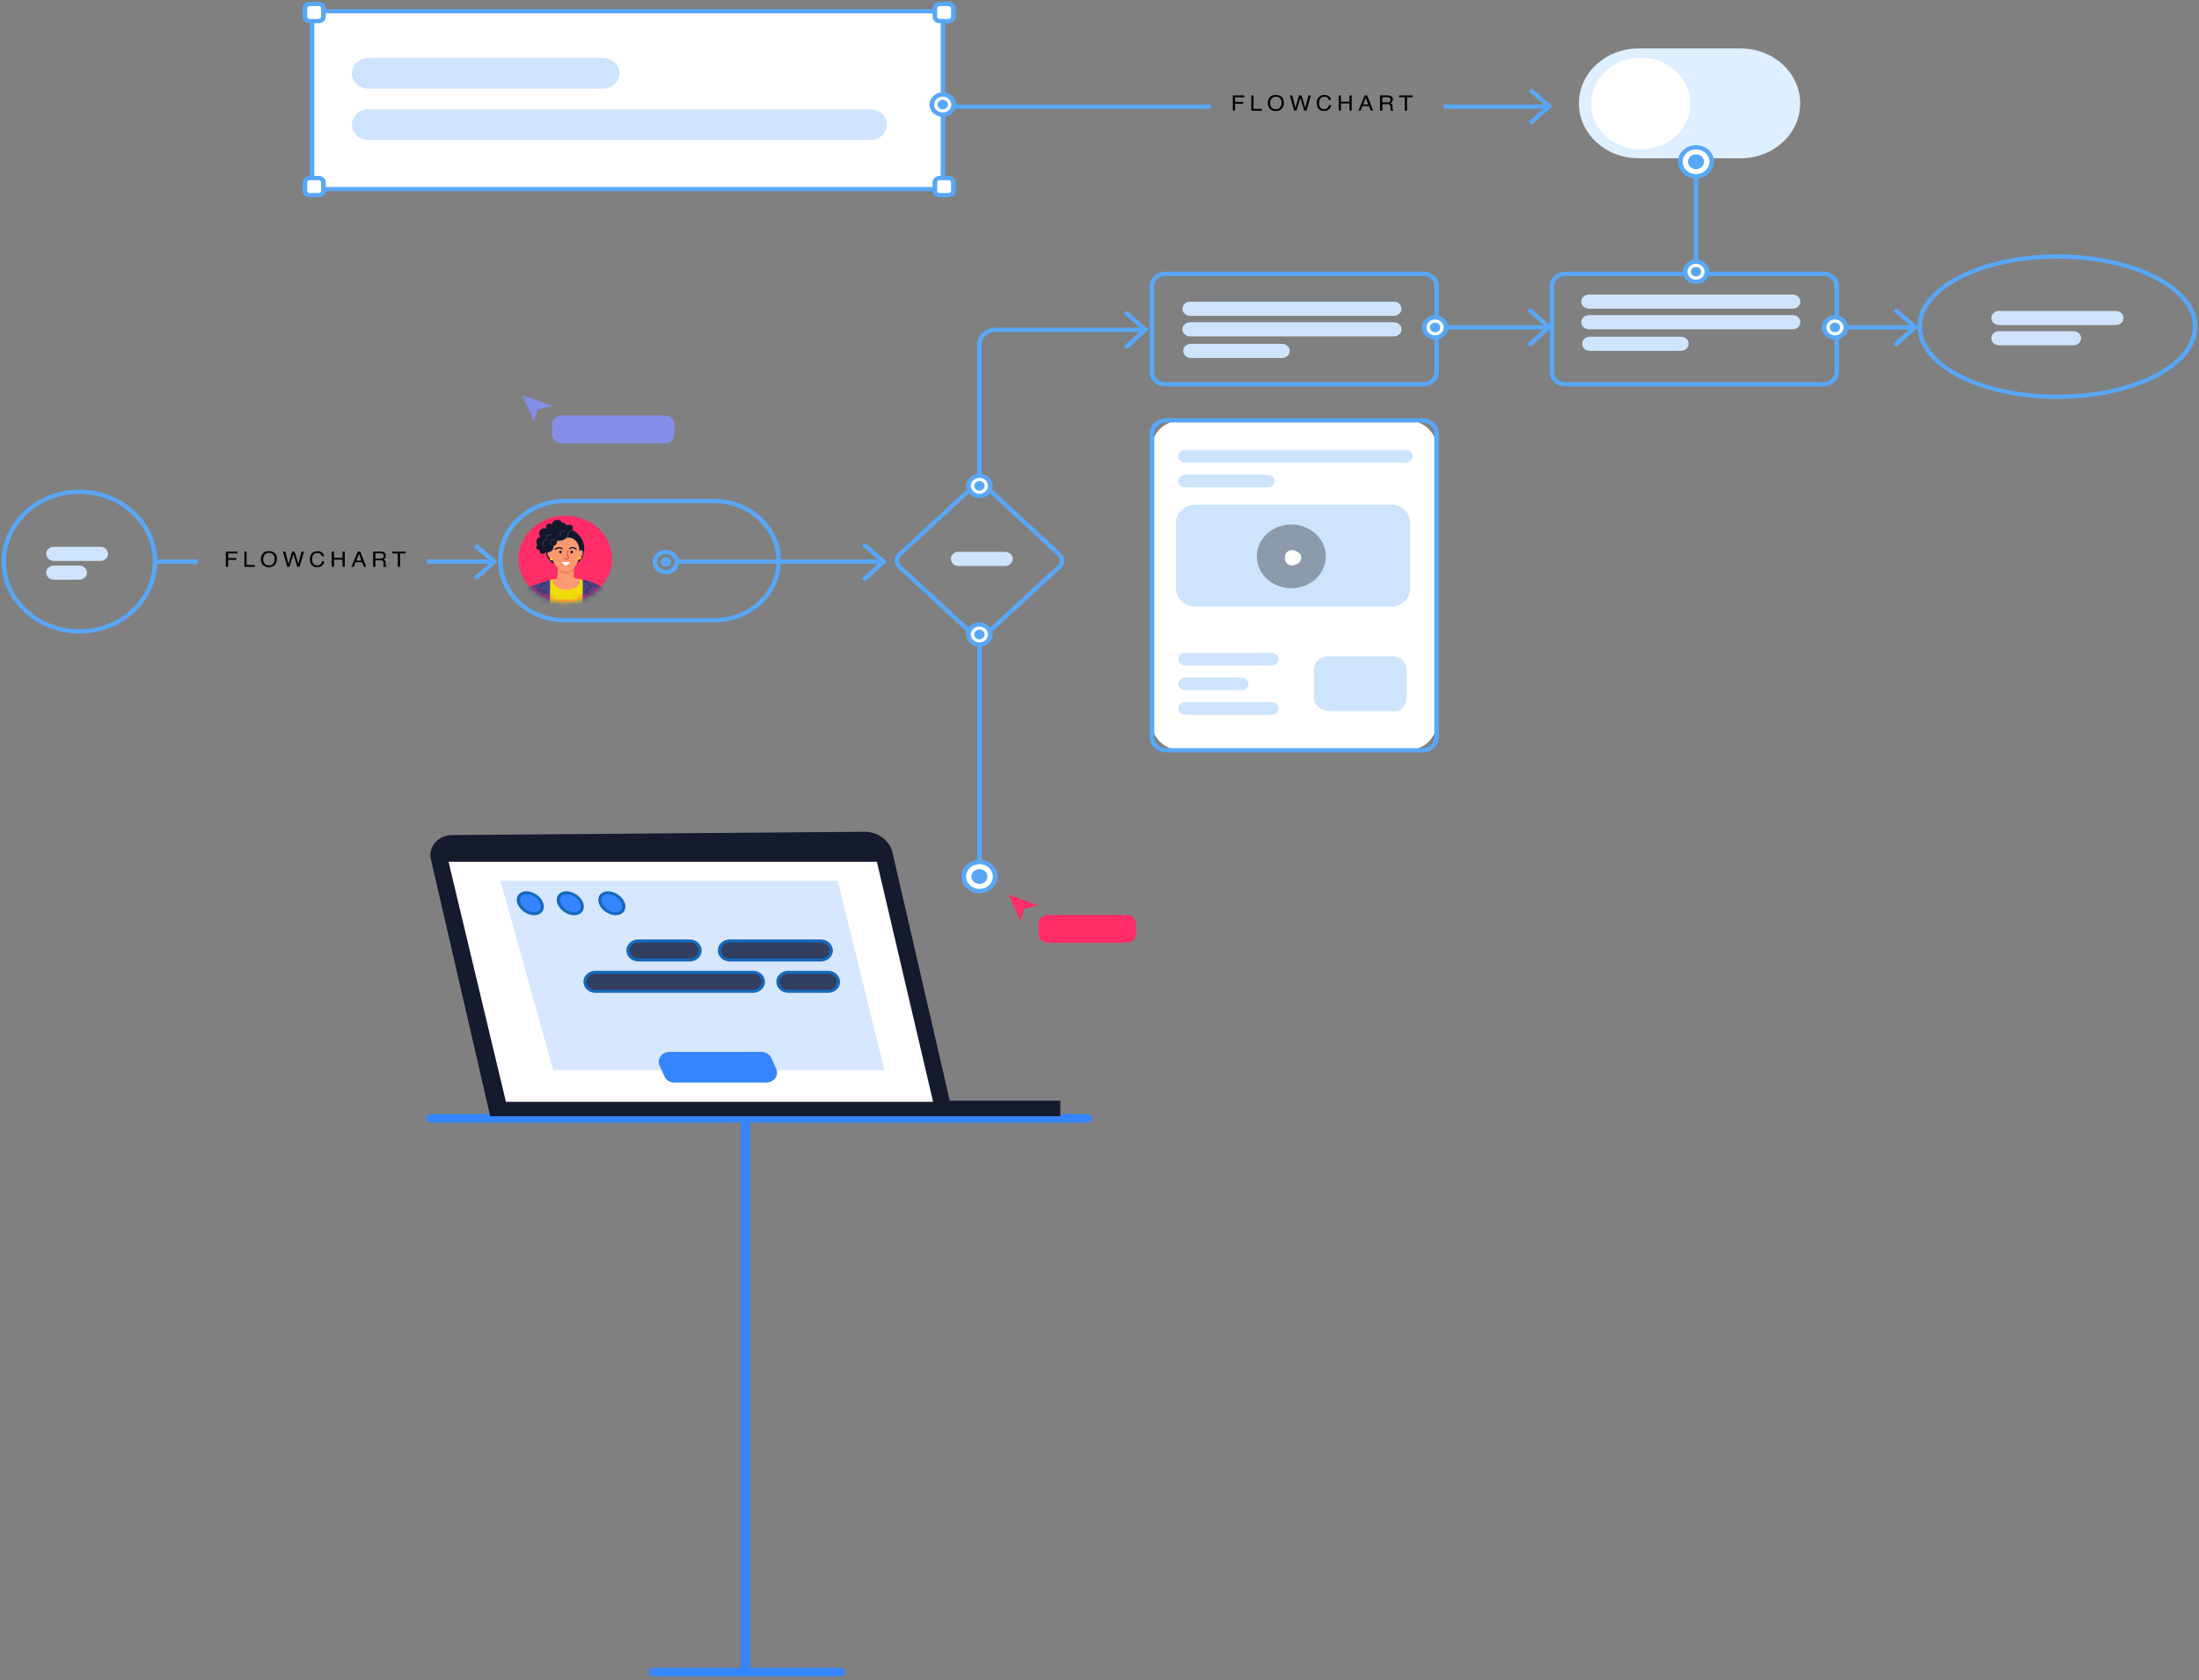 <svg width="373" height="285" viewBox="0 0 373 285" fill="none" xmlns="http://www.w3.org/2000/svg">
<rect x="0" y="0" width="373" height="285" fill="#808080" stroke="none"/>
<path d="M238.691 127.275H200.392C197.635 127.275 195.407 125.217 195.407 122.67V75.913C195.407 73.366 197.635 71.308 200.392 71.308H238.691C241.449 71.308 243.677 73.366 243.677 75.913V122.656C243.677 125.202 241.449 127.275 238.691 127.275Z" fill="white"/>
<path d="M241.256 127.631H197.827C196.272 127.631 195.006 126.461 195.006 125.025V73.544C195.006 72.108 196.272 70.938 197.827 70.938H241.256C242.811 70.938 244.078 72.108 244.078 73.544V125.025C244.078 126.461 242.811 127.631 241.256 127.631ZM197.827 71.664C196.705 71.664 195.791 72.508 195.791 73.544V125.025C195.791 126.061 196.705 126.905 197.827 126.905H241.256C242.379 126.905 243.292 126.061 243.292 125.025V73.544C243.292 72.508 242.379 71.664 241.256 71.664H197.827Z" fill="#58A7F7"/>
<path d="M238.467 78.489H201.034C200.392 78.489 199.863 78.001 199.863 77.409C199.863 76.816 200.392 76.328 201.034 76.328H238.467C239.108 76.328 239.637 76.816 239.637 77.409C239.637 78.016 239.108 78.489 238.467 78.489Z" fill="#CEE4FD"/>
<path d="M215.077 82.679H201.034C200.392 82.679 199.863 82.191 199.863 81.599C199.863 81.006 200.392 80.518 201.034 80.518H215.077C215.718 80.518 216.247 81.006 216.247 81.599C216.247 82.191 215.718 82.679 215.077 82.679Z" fill="#CEE4FD"/>
<path d="M215.718 112.884H201.034C200.392 112.884 199.863 112.395 199.863 111.803C199.863 111.211 200.392 110.722 201.034 110.722H215.718C216.36 110.722 216.889 111.211 216.889 111.803C216.889 112.395 216.36 112.884 215.718 112.884Z" fill="#CEE4FD"/>
<path d="M210.588 117.074H201.034C200.392 117.074 199.863 116.585 199.863 115.993C199.863 115.401 200.392 114.912 201.034 114.912H210.588C211.23 114.912 211.759 115.401 211.759 115.993C211.759 116.585 211.23 117.074 210.588 117.074Z" fill="#CEE4FD"/>
<path d="M215.718 121.264H201.034C200.392 121.264 199.863 120.775 199.863 120.183C199.863 119.591 200.392 119.102 201.034 119.102H215.718C216.36 119.102 216.889 119.591 216.889 120.183C216.889 120.775 216.36 121.264 215.718 121.264Z" fill="#CEE4FD"/>
<path d="M235.918 102.904H202.765C200.953 102.904 199.479 101.542 199.479 99.869V88.631C199.479 86.958 200.953 85.596 202.765 85.596H235.918C237.73 85.596 239.204 86.958 239.204 88.631V99.869C239.204 101.542 237.73 102.904 235.918 102.904Z" fill="#CEE4FD"/>
<path d="M236.928 120.642H226.107C223.975 120.642 222.868 119.62 222.868 118.377V113.594C222.868 112.336 223.975 111.329 225.321 111.329H236.142C237.505 111.329 238.595 112.351 238.595 113.594V118.377C238.611 119.635 237.505 120.642 236.928 120.642Z" fill="#CEE4FD"/>
<path d="M219.037 99.78C222.269 99.78 224.888 97.361 224.888 94.376C224.888 91.391 222.269 88.972 219.037 88.972C215.805 88.972 213.185 91.391 213.185 94.376C213.185 97.361 215.805 99.78 219.037 99.78Z" fill="#8C9BAB"/>
<path d="M220.127 93.636L219.79 93.458C218.973 93.029 217.963 93.562 217.963 94.435V94.791C217.963 95.664 218.973 96.197 219.79 95.768L220.127 95.59C220.929 95.146 220.929 94.065 220.127 93.636Z" fill="white"/>
<path d="M288.068 29.644H287.283V45.176H288.068V29.644Z" fill="#58A7F7"/>
<path d="M13.466 107.465C6.188 107.465 0.256 101.986 0.256 95.264C0.256 88.543 6.188 83.064 13.466 83.064C20.744 83.064 26.676 88.543 26.676 95.264C26.676 101.986 20.744 107.465 13.466 107.465ZM13.466 83.775C6.604 83.775 1.025 88.928 1.025 95.264C1.025 101.602 6.604 106.754 13.466 106.754C20.327 106.754 25.906 101.602 25.906 95.264C25.906 88.928 20.311 83.775 13.466 83.775Z" fill="#58A7F7"/>
<path d="M33.553 94.894H26.291V95.62H33.553V94.894Z" fill="#58A7F7"/>
<path d="M83.411 94.894H72.349V95.62H83.411V94.894Z" fill="#58A7F7"/>
<path d="M80.91 98.403L80.365 97.9L83.251 95.264L80.365 92.792L80.894 92.259L84.389 95.25L80.91 98.403Z" fill="#58A7F7"/>
<path d="M149.428 94.894H115.009V95.62H149.428V94.894Z" fill="#58A7F7"/>
<path d="M146.687 98.507C146.591 98.507 146.479 98.478 146.414 98.403C146.27 98.255 146.27 98.033 146.414 97.9L149.316 95.264L146.43 92.792C146.27 92.659 146.27 92.422 146.414 92.288C146.559 92.141 146.815 92.141 146.96 92.274L150.438 95.264L146.96 98.433C146.895 98.477 146.783 98.507 146.687 98.507Z" fill="#58A7F7"/>
<path d="M191.094 59.138C190.998 59.138 190.886 59.108 190.822 59.034C190.677 58.886 190.677 58.664 190.822 58.531L193.723 55.895L190.838 53.423C190.677 53.289 190.677 53.053 190.822 52.919C190.966 52.771 191.222 52.771 191.367 52.904L194.845 55.895L191.367 59.064C191.286 59.093 191.19 59.138 191.094 59.138Z" fill="#58A7F7"/>
<path d="M121.133 105.57H95.819C89.567 105.57 84.485 100.876 84.485 95.102C84.485 89.327 89.567 84.634 95.819 84.634H121.133C127.385 84.634 132.467 89.327 132.467 95.102C132.467 100.876 127.385 105.57 121.133 105.57ZM95.819 85.344C90 85.344 85.254 89.712 85.254 95.102C85.254 100.476 89.984 104.859 95.819 104.859H121.133C126.952 104.859 131.698 100.491 131.698 95.102C131.698 89.727 126.968 85.344 121.133 85.344H95.819Z" fill="#58A7F7"/>
<path d="M112.941 93.991C113.742 93.991 114.4 94.598 114.4 95.339C114.4 96.079 113.742 96.686 112.941 96.686C112.139 96.686 111.482 96.079 111.482 95.339C111.466 94.598 112.123 93.991 112.941 93.991ZM112.941 93.266C111.706 93.266 110.696 94.198 110.696 95.339C110.696 96.479 111.706 97.411 112.941 97.411C114.175 97.411 115.185 96.479 115.185 95.339C115.185 94.198 114.175 93.266 112.941 93.266Z" fill="#58A7F7"/>
<path d="M112.941 96.153C113.428 96.153 113.823 95.788 113.823 95.339C113.823 94.889 113.428 94.524 112.941 94.524C112.454 94.524 112.059 94.889 112.059 95.339C112.059 95.788 112.454 96.153 112.941 96.153Z" fill="#58A7F7"/>
<path d="M166.133 108.397C165.62 108.397 165.123 108.22 164.738 107.864L152.314 96.39C151.945 96.049 151.737 95.59 151.737 95.102C151.737 94.613 151.945 94.154 152.314 93.814L164.738 82.339C165.508 81.628 166.758 81.628 167.544 82.339L179.968 93.814C180.337 94.154 180.545 94.613 180.545 95.102C180.545 95.59 180.337 96.049 179.968 96.39L167.544 107.864C167.143 108.22 166.646 108.397 166.133 108.397ZM165.283 107.346C165.748 107.776 166.518 107.776 166.983 107.346L179.407 95.872C179.632 95.664 179.76 95.383 179.76 95.087C179.76 94.791 179.632 94.509 179.407 94.302L166.983 82.828C166.518 82.398 165.748 82.398 165.283 82.828L152.859 94.302C152.635 94.509 152.506 94.791 152.506 95.087C152.506 95.383 152.635 95.664 152.859 95.872L165.283 107.346Z" fill="#58A7F7"/>
<path d="M166.534 108.975H165.748V146.582H166.534V108.975Z" fill="#58A7F7"/>
<path d="M166.518 81.599H165.732V58.501C165.732 56.902 167.143 55.584 168.891 55.584H193.579V56.31H168.891C167.576 56.31 166.518 57.287 166.518 58.501V81.599Z" fill="#58A7F7"/>
<path d="M241.449 65.549H197.635C196.192 65.549 195.006 64.453 195.006 63.121V48.507C195.006 47.175 196.192 46.079 197.635 46.079H241.449C242.892 46.079 244.078 47.175 244.078 48.507V63.121C244.078 64.468 242.892 65.549 241.449 65.549ZM197.635 46.804C196.609 46.804 195.791 47.574 195.791 48.507V63.121C195.791 64.068 196.625 64.823 197.635 64.823H241.449C242.475 64.823 243.292 64.053 243.292 63.121V48.507C243.292 47.56 242.459 46.804 241.449 46.804H197.635Z" fill="#58A7F7"/>
<path d="M262.354 55.17H244.88V55.895H262.354V55.17Z" fill="#58A7F7"/>
<path d="M259.58 58.709C259.484 58.709 259.372 58.679 259.308 58.605C259.164 58.457 259.164 58.235 259.308 58.101L262.209 55.466L259.324 52.993C259.164 52.86 259.164 52.623 259.308 52.49C259.452 52.342 259.709 52.342 259.853 52.475L263.332 55.466L259.853 58.634C259.773 58.679 259.677 58.709 259.58 58.709Z" fill="#58A7F7"/>
<path d="M309.31 65.549H265.496C264.053 65.549 262.867 64.453 262.867 63.121V48.507C262.867 47.175 264.053 46.079 265.496 46.079H309.31C310.753 46.079 311.939 47.175 311.939 48.507V63.121C311.923 64.468 310.753 65.549 309.31 65.549ZM265.496 46.804C264.47 46.804 263.652 47.574 263.652 48.507V63.121C263.652 64.068 264.486 64.823 265.496 64.823H309.31C310.336 64.823 311.154 64.053 311.154 63.121V48.507C311.154 47.56 310.32 46.804 309.31 46.804H265.496Z" fill="#58A7F7"/>
<path d="M348.988 67.666C335.89 67.666 325.229 62.173 325.229 55.407C325.229 48.655 335.89 43.147 348.988 43.147C362.085 43.147 372.746 48.64 372.746 55.407C372.746 62.173 362.085 67.666 348.988 67.666ZM348.988 43.873C336.323 43.873 326.015 49.055 326.015 55.407C326.015 61.773 336.323 66.941 348.988 66.941C361.652 66.941 371.961 61.758 371.961 55.407C371.961 49.055 361.652 43.873 348.988 43.873Z" fill="#58A7F7"/>
<path d="M295.266 26.846H277.904C272.325 26.846 267.821 22.671 267.821 17.533C267.821 12.38 272.341 8.22 277.904 8.22H295.266C300.845 8.22 305.35 12.395 305.35 17.533C305.35 22.685 300.829 26.846 295.266 26.846Z" fill="#DEF0FF"/>
<path d="M262.354 17.725H244.88V18.451H262.354V17.725Z" fill="#58A7F7"/>
<path d="M259.853 21.146L259.292 20.642L262.193 18.007L259.308 15.519L259.837 15.001L263.316 17.992L259.853 21.146Z" fill="#58A7F7"/>
<path d="M209.113 16.186H211.053V16.497H209.498V17.281H210.877V17.592H209.498V18.762H209.113V16.186Z" fill="black"/>
<path d="M212.24 16.186H212.624V18.466H214.035V18.777H212.256V16.186H212.24Z" fill="black"/>
<path d="M217.498 16.556C217.69 16.778 217.77 17.074 217.77 17.429C217.77 17.814 217.658 18.14 217.45 18.392C217.209 18.688 216.841 18.836 216.392 18.836C215.959 18.836 215.622 18.703 215.382 18.436C215.157 18.184 215.045 17.859 215.045 17.474C215.045 17.118 215.141 16.822 215.334 16.57C215.574 16.245 215.927 16.097 216.408 16.097C216.889 16.112 217.257 16.26 217.498 16.556ZM217.161 18.199C217.305 17.977 217.386 17.725 217.386 17.429C217.386 17.118 217.305 16.881 217.129 16.689C216.953 16.497 216.728 16.408 216.424 16.408C216.135 16.408 215.895 16.497 215.718 16.689C215.542 16.867 215.446 17.148 215.446 17.503C215.446 17.785 215.526 18.036 215.686 18.229C215.847 18.421 216.103 18.525 216.456 18.525C216.776 18.525 217.017 18.421 217.161 18.199Z" fill="black"/>
<path d="M219.197 16.186L219.726 18.288L220.351 16.186H220.768L221.41 18.288L221.939 16.186H222.355L221.618 18.762H221.217L220.576 16.615L219.919 18.762H219.518L218.78 16.186H219.197Z" fill="black"/>
<path d="M225.449 16.363C225.642 16.541 225.754 16.733 225.77 16.955H225.401C225.353 16.793 225.273 16.659 225.161 16.556C225.033 16.452 224.872 16.407 224.648 16.407C224.375 16.407 224.151 16.496 223.991 16.674C223.83 16.852 223.734 17.133 223.734 17.503C223.734 17.799 223.814 18.051 223.958 18.244C224.103 18.436 224.327 18.525 224.632 18.525C224.904 18.525 225.113 18.421 225.257 18.229C225.337 18.125 225.385 17.992 225.433 17.814H225.802C225.77 18.081 225.658 18.317 225.482 18.495C225.257 18.717 224.968 18.821 224.6 18.821C224.279 18.821 224.007 18.732 223.782 18.554C223.494 18.317 223.349 17.947 223.349 17.444C223.349 17.059 223.462 16.748 223.67 16.511C223.91 16.245 224.231 16.111 224.632 16.111C224.985 16.111 225.257 16.2 225.449 16.363Z" fill="black"/>
<path d="M227.069 16.186H227.453V17.252H228.896V16.186H229.281V18.762H228.896V17.548H227.453V18.762H227.069V16.186Z" fill="black"/>
<path d="M231.477 16.186H231.91L232.92 18.762H232.503L232.215 17.992H231.109L230.804 18.762H230.419L231.477 16.186ZM232.086 17.711L231.67 16.571L231.221 17.711H232.086Z" fill="black"/>
<path d="M234.09 16.186H235.357C235.565 16.186 235.742 16.215 235.87 16.275C236.126 16.378 236.255 16.585 236.255 16.882C236.255 17.03 236.223 17.163 236.142 17.267C236.062 17.37 235.982 17.444 235.854 17.503C235.966 17.548 236.046 17.592 236.094 17.666C236.142 17.74 236.174 17.844 236.19 17.992L236.207 18.333C236.207 18.436 236.223 18.51 236.239 18.555C236.255 18.644 236.303 18.688 236.367 18.718V18.777H235.902C235.886 18.762 235.886 18.732 235.87 18.688C235.87 18.658 235.854 18.584 235.854 18.481L235.838 18.051C235.822 17.889 235.758 17.77 235.645 17.711C235.581 17.681 235.469 17.666 235.309 17.666H234.475V18.777H234.09V16.186ZM235.309 17.37C235.485 17.37 235.613 17.341 235.726 17.267C235.822 17.207 235.87 17.089 235.87 16.911C235.87 16.734 235.806 16.6 235.661 16.541C235.581 16.512 235.485 16.482 235.357 16.482H234.459V17.37H235.309Z" fill="black"/>
<path d="M239.605 16.186V16.497H238.659V18.777H238.275V16.497H237.329V16.186H239.605Z" fill="black"/>
<path d="M38.315 93.562H40.254V93.873H38.699V94.658H40.078V94.969H38.699V96.138H38.315V93.562Z" fill="black"/>
<path d="M41.441 93.562H41.825V95.842H43.236V96.153H41.457V93.562H41.441Z" fill="black"/>
<path d="M46.699 93.932C46.891 94.154 46.971 94.45 46.971 94.806C46.971 95.191 46.859 95.516 46.651 95.768C46.41 96.064 46.042 96.212 45.593 96.212C45.16 96.212 44.823 96.079 44.583 95.812C44.358 95.561 44.246 95.235 44.246 94.85C44.246 94.495 44.342 94.198 44.535 93.947C44.775 93.621 45.128 93.473 45.609 93.473C46.09 93.488 46.459 93.636 46.699 93.932ZM46.362 95.576C46.507 95.353 46.587 95.102 46.587 94.806C46.587 94.495 46.507 94.258 46.33 94.065C46.154 93.873 45.929 93.784 45.625 93.784C45.336 93.784 45.096 93.873 44.919 94.065C44.743 94.243 44.647 94.524 44.647 94.88C44.647 95.161 44.727 95.413 44.887 95.605C45.048 95.798 45.304 95.901 45.657 95.901C45.977 95.916 46.218 95.798 46.362 95.576Z" fill="black"/>
<path d="M48.398 93.562L48.927 95.665L49.553 93.562H49.969L50.611 95.665L51.14 93.562H51.556L50.819 96.138H50.418L49.777 93.991L49.12 96.138H48.719L47.981 93.562H48.398Z" fill="black"/>
<path d="M54.651 93.754C54.843 93.932 54.955 94.124 54.971 94.347H54.602C54.554 94.184 54.474 94.05 54.362 93.947C54.234 93.843 54.073 93.799 53.849 93.799C53.576 93.799 53.352 93.888 53.192 94.065C53.031 94.243 52.935 94.524 52.935 94.894C52.935 95.19 53.015 95.442 53.16 95.635C53.304 95.827 53.528 95.916 53.833 95.916C54.105 95.916 54.314 95.812 54.458 95.62C54.538 95.516 54.586 95.383 54.635 95.205H55.003C54.971 95.472 54.859 95.709 54.683 95.886C54.458 96.108 54.17 96.212 53.801 96.212C53.48 96.212 53.208 96.123 52.983 95.946C52.695 95.709 52.55 95.338 52.55 94.835C52.55 94.45 52.663 94.139 52.871 93.902C53.111 93.636 53.432 93.503 53.833 93.503C54.186 93.488 54.458 93.577 54.651 93.754Z" fill="black"/>
<path d="M56.27 93.562H56.654V94.628H58.097V93.562H58.482V96.138H58.097V94.924H56.654V96.138H56.27V93.562Z" fill="black"/>
<path d="M60.678 93.562H61.111L62.121 96.138H61.704L61.416 95.368H60.31L60.005 96.138H59.62L60.678 93.562ZM61.304 95.087L60.887 93.947L60.438 95.087H61.304Z" fill="black"/>
<path d="M63.291 93.562H64.558C64.766 93.562 64.943 93.592 65.071 93.651C65.328 93.754 65.456 93.962 65.456 94.258C65.456 94.406 65.424 94.539 65.344 94.643C65.279 94.746 65.183 94.821 65.055 94.88C65.167 94.924 65.247 94.969 65.295 95.043C65.344 95.117 65.376 95.22 65.392 95.368L65.408 95.709C65.408 95.813 65.424 95.887 65.44 95.931C65.456 96.02 65.504 96.064 65.568 96.094V96.153H65.103C65.087 96.138 65.087 96.109 65.071 96.064C65.071 96.035 65.055 95.961 65.055 95.857L65.039 95.428C65.023 95.265 64.959 95.146 64.847 95.087C64.782 95.058 64.67 95.043 64.51 95.043H63.676V96.153H63.291V93.562ZM64.526 94.746C64.702 94.746 64.831 94.717 64.943 94.643C65.055 94.569 65.087 94.465 65.087 94.287C65.087 94.11 65.023 93.977 64.879 93.917C64.798 93.888 64.702 93.858 64.574 93.858H63.676V94.746H64.526Z" fill="black"/>
<path d="M68.806 93.562V93.873H67.86V96.153H67.476V93.873H66.53V93.562H68.806Z" fill="black"/>
<path d="M205.41 17.725H159.913V18.451H205.41V17.725Z" fill="#58A7F7"/>
<path d="M304.084 52.357H269.52C268.798 52.357 268.221 51.824 268.221 51.157C268.221 50.491 268.798 49.958 269.52 49.958H304.084C304.805 49.958 305.382 50.491 305.382 51.157C305.398 51.809 304.805 52.357 304.084 52.357Z" fill="#CEE4FD"/>
<path d="M358.895 55.14H339.08C338.359 55.14 337.782 54.607 337.782 53.941C337.782 53.275 338.359 52.742 339.08 52.742H358.895C359.616 52.742 360.194 53.275 360.194 53.941C360.21 54.592 359.616 55.14 358.895 55.14Z" fill="#CEE4FD"/>
<path d="M351.697 58.575H339.08C338.359 58.575 337.782 58.042 337.782 57.376C337.782 56.71 338.359 56.177 339.08 56.177H351.697C352.418 56.177 352.996 56.71 352.996 57.376C352.996 58.042 352.418 58.575 351.697 58.575Z" fill="#CEE4FD"/>
<path d="M304.084 55.851H269.52C268.798 55.851 268.221 55.318 268.221 54.652C268.221 53.985 268.798 53.452 269.52 53.452H304.084C304.805 53.452 305.382 53.985 305.382 54.652C305.398 55.318 304.805 55.851 304.084 55.851Z" fill="#CEE4FD"/>
<path d="M285.134 59.508H269.664C268.943 59.508 268.366 58.975 268.366 58.309C268.366 57.642 268.943 57.109 269.664 57.109H285.134C285.856 57.109 286.433 57.642 286.433 58.309C286.433 58.975 285.856 59.508 285.134 59.508Z" fill="#CEE4FD"/>
<path d="M159.945 1.898H52.935V32.072H159.945V1.898Z" fill="white"/>
<path d="M160.33 32.443H52.534V1.542H160.33V32.443ZM53.32 31.717H159.56V2.268H53.32V31.717Z" fill="#58A7F7"/>
<path d="M53.288 3.571C52.422 3.571 51.717 2.919 51.717 2.12C51.717 1.32 52.422 0.669 53.288 0.669C54.154 0.669 54.859 1.32 54.859 2.12C54.859 2.919 54.154 3.571 53.288 3.571Z" fill="white"/>
<path d="M54.089 3.941H52.502C51.861 3.941 51.332 3.452 51.332 2.86V1.394C51.332 0.802 51.861 0.314 52.502 0.314H54.089C54.731 0.314 55.26 0.802 55.26 1.394V2.86C55.26 3.452 54.731 3.941 54.089 3.941ZM52.502 1.039C52.294 1.039 52.118 1.202 52.118 1.394V2.86C52.118 3.053 52.294 3.216 52.502 3.216H54.089C54.298 3.216 54.474 3.053 54.474 2.86V1.394C54.474 1.202 54.298 1.039 54.089 1.039H52.502Z" fill="#58A7F7"/>
<path d="M53.288 33.109C52.422 33.109 51.717 32.457 51.717 31.658C51.717 30.858 52.422 30.207 53.288 30.207C54.154 30.207 54.859 30.858 54.859 31.658C54.859 32.457 54.154 33.109 53.288 33.109Z" fill="white"/>
<path d="M54.089 33.464H52.502C51.861 33.464 51.332 32.976 51.332 32.383V30.918C51.332 30.325 51.861 29.837 52.502 29.837H54.089C54.731 29.837 55.26 30.325 55.26 30.918V32.383C55.26 32.99 54.731 33.464 54.089 33.464ZM52.502 30.562C52.294 30.562 52.118 30.725 52.118 30.918V32.383C52.118 32.576 52.294 32.739 52.502 32.739H54.089C54.298 32.739 54.474 32.576 54.474 32.383V30.918C54.474 30.725 54.298 30.562 54.089 30.562H52.502Z" fill="#58A7F7"/>
<path d="M160.153 3.571C159.288 3.571 158.582 2.919 158.582 2.12C158.582 1.32 159.288 0.669 160.153 0.669C161.019 0.669 161.724 1.32 161.724 2.12C161.724 2.919 161.019 3.571 160.153 3.571Z" fill="white"/>
<path d="M160.939 3.941H159.352C158.711 3.941 158.182 3.452 158.182 2.86V1.394C158.182 0.802 158.711 0.314 159.352 0.314H160.939C161.58 0.314 162.109 0.802 162.109 1.394V2.86C162.109 3.452 161.58 3.941 160.939 3.941ZM159.352 1.039C159.143 1.039 158.967 1.202 158.967 1.394V2.86C158.967 3.053 159.143 3.216 159.352 3.216H160.939C161.147 3.216 161.324 3.053 161.324 2.86V1.394C161.324 1.202 161.147 1.039 160.939 1.039H159.352Z" fill="#58A7F7"/>
<path d="M160.153 33.109C159.288 33.109 158.582 32.457 158.582 31.658C158.582 30.858 159.288 30.207 160.153 30.207C161.019 30.207 161.724 30.858 161.724 31.658C161.724 32.457 161.019 33.109 160.153 33.109Z" fill="white"/>
<path d="M160.939 33.464H159.352C158.711 33.464 158.182 32.976 158.182 32.383V30.918C158.182 30.325 158.711 29.837 159.352 29.837H160.939C161.58 29.837 162.109 30.325 162.109 30.918V32.383C162.109 32.99 161.58 33.464 160.939 33.464ZM159.352 30.562C159.143 30.562 158.967 30.725 158.967 30.918V32.383C158.967 32.576 159.143 32.739 159.352 32.739H160.939C161.147 32.739 161.324 32.576 161.324 32.383V30.918C161.324 30.725 161.147 30.562 160.939 30.562H159.352Z" fill="#58A7F7"/>
<path d="M278.305 25.351C282.953 25.351 286.722 21.87 286.722 17.577C286.722 13.284 282.953 9.804 278.305 9.804C273.657 9.804 269.889 13.284 269.889 17.577C269.889 21.87 273.657 25.351 278.305 25.351Z" fill="white"/>
<path d="M166.133 84.116C165.107 84.116 164.273 83.346 164.273 82.398C164.273 81.451 165.107 80.681 166.133 80.681C167.159 80.681 167.993 81.451 167.993 82.398C167.993 83.361 167.159 84.116 166.133 84.116Z" fill="white"/>
<path d="M166.133 81.066C166.935 81.066 167.592 81.673 167.592 82.413C167.592 83.153 166.935 83.76 166.133 83.76C165.332 83.76 164.674 83.153 164.674 82.413C164.674 81.673 165.332 81.066 166.133 81.066ZM166.133 80.34C164.899 80.34 163.889 81.273 163.889 82.413C163.889 83.553 164.899 84.486 166.133 84.486C167.368 84.486 168.378 83.553 168.378 82.413C168.378 81.273 167.368 80.34 166.133 80.34Z" fill="#58A7F7"/>
<path d="M166.133 83.227C166.62 83.227 167.015 82.863 167.015 82.413C167.015 81.963 166.62 81.599 166.133 81.599C165.646 81.599 165.251 81.963 165.251 82.413C165.251 82.863 165.646 83.227 166.133 83.227Z" fill="#58A7F7"/>
<path d="M166.133 109.33C165.107 109.33 164.273 108.56 164.273 107.613C164.273 106.665 165.107 105.895 166.133 105.895C167.159 105.895 167.993 106.665 167.993 107.613C167.993 108.56 167.159 109.33 166.133 109.33Z" fill="white"/>
<path d="M166.133 106.28C166.935 106.28 167.592 106.887 167.592 107.628C167.592 108.368 166.935 108.975 166.133 108.975C165.332 108.975 164.674 108.368 164.674 107.628C164.674 106.872 165.332 106.28 166.133 106.28ZM166.133 105.555C164.899 105.555 163.889 106.488 163.889 107.628C163.889 108.768 164.899 109.7 166.133 109.7C167.368 109.7 168.378 108.768 168.378 107.628C168.378 106.488 167.368 105.555 166.133 105.555Z" fill="#58A7F7"/>
<path d="M166.133 108.442C166.62 108.442 167.015 108.077 167.015 107.628C167.015 107.178 166.62 106.813 166.133 106.813C165.646 106.813 165.251 107.178 165.251 107.628C165.251 108.077 165.646 108.442 166.133 108.442Z" fill="#58A7F7"/>
<path d="M166.133 151.142C167.603 151.142 168.794 150.042 168.794 148.685C168.794 147.327 167.603 146.227 166.133 146.227C164.663 146.227 163.472 147.327 163.472 148.685C163.472 150.042 164.663 151.142 166.133 151.142Z" fill="white"/>
<path d="M166.133 146.582C167.384 146.582 168.41 147.53 168.41 148.685C168.41 149.84 167.384 150.787 166.133 150.787C164.883 150.787 163.857 149.84 163.857 148.685C163.857 147.53 164.883 146.582 166.133 146.582ZM166.133 145.857C164.45 145.857 163.071 147.13 163.071 148.685C163.071 150.239 164.45 151.513 166.133 151.513C167.816 151.513 169.195 150.239 169.195 148.685C169.195 147.13 167.816 145.857 166.133 145.857Z" fill="#58A7F7"/>
<path d="M166.133 149.943C166.886 149.943 167.496 149.38 167.496 148.685C167.496 147.99 166.886 147.426 166.133 147.426C165.381 147.426 164.77 147.99 164.77 148.685C164.77 149.38 165.381 149.943 166.133 149.943Z" fill="#58A7F7"/>
<path d="M287.683 29.896C289.153 29.896 290.345 28.796 290.345 27.438C290.345 26.081 289.153 24.98 287.683 24.98C286.214 24.98 285.022 26.081 285.022 27.438C285.022 28.796 286.214 29.896 287.683 29.896Z" fill="white"/>
<path d="M287.683 25.336C288.934 25.336 289.96 26.283 289.96 27.438C289.96 28.593 288.934 29.541 287.683 29.541C286.433 29.541 285.407 28.593 285.407 27.438C285.407 26.283 286.417 25.336 287.683 25.336ZM287.683 24.625C286 24.625 284.621 25.898 284.621 27.453C284.621 29.008 286 30.281 287.683 30.281C289.367 30.281 290.745 29.008 290.745 27.453C290.745 25.898 289.367 24.625 287.683 24.625Z" fill="#58A7F7"/>
<path d="M287.683 28.697C288.436 28.697 289.046 28.133 289.046 27.438C289.046 26.743 288.436 26.18 287.683 26.18C286.931 26.18 286.321 26.743 286.321 27.438C286.321 28.133 286.931 28.697 287.683 28.697Z" fill="#57A7F7"/>
<path d="M243.421 57.243C242.395 57.243 241.561 56.473 241.561 55.525C241.561 54.578 242.395 53.808 243.421 53.808C244.447 53.808 245.28 54.578 245.28 55.525C245.264 56.488 244.431 57.243 243.421 57.243Z" fill="white"/>
<path d="M243.421 54.193C244.222 54.193 244.88 54.8 244.88 55.54C244.88 56.28 244.222 56.887 243.421 56.887C242.619 56.887 241.962 56.28 241.962 55.54C241.962 54.8 242.603 54.193 243.421 54.193ZM243.421 53.467C242.186 53.467 241.176 54.4 241.176 55.54C241.176 56.68 242.186 57.613 243.421 57.613C244.655 57.613 245.665 56.68 245.665 55.54C245.649 54.4 244.655 53.467 243.421 53.467Z" fill="#58A7F7"/>
<path d="M243.421 56.354C243.908 56.354 244.302 55.99 244.302 55.54C244.302 55.09 243.908 54.726 243.421 54.726C242.934 54.726 242.539 55.09 242.539 55.54C242.539 55.99 242.934 56.354 243.421 56.354Z" fill="#58A7F7"/>
<path d="M287.683 47.796C286.657 47.796 285.824 47.026 285.824 46.079C285.824 45.131 286.657 44.361 287.683 44.361C288.709 44.361 289.543 45.131 289.543 46.079C289.527 47.041 288.693 47.796 287.683 47.796Z" fill="white"/>
<path d="M287.683 44.746C288.485 44.746 289.142 45.353 289.142 46.094C289.142 46.834 288.485 47.441 287.683 47.441C286.882 47.441 286.225 46.834 286.225 46.094C286.209 45.353 286.866 44.746 287.683 44.746ZM287.683 44.021C286.449 44.021 285.439 44.954 285.439 46.094C285.439 47.234 286.449 48.167 287.683 48.167C288.918 48.167 289.928 47.234 289.928 46.094C289.928 44.954 288.918 44.021 287.683 44.021Z" fill="#58A7F7"/>
<path d="M287.683 46.908C288.17 46.908 288.565 46.544 288.565 46.094C288.565 45.644 288.17 45.279 287.683 45.279C287.196 45.279 286.802 45.644 286.802 46.094C286.802 46.544 287.196 46.908 287.683 46.908Z" fill="#58A7F7"/>
<path d="M311.25 57.243C310.224 57.243 309.39 56.473 309.39 55.525C309.39 54.578 310.224 53.808 311.25 53.808C312.276 53.808 313.109 54.578 313.109 55.525C313.109 56.488 312.276 57.243 311.25 57.243Z" fill="white"/>
<path d="M311.25 54.193C312.051 54.193 312.709 54.8 312.709 55.54C312.709 56.28 312.051 56.887 311.25 56.887C310.448 56.887 309.791 56.28 309.791 55.54C309.791 54.8 310.448 54.193 311.25 54.193ZM311.25 53.467C310.015 53.467 309.005 54.4 309.005 55.54C309.005 56.68 310.015 57.613 311.25 57.613C312.484 57.613 313.494 56.68 313.494 55.54C313.494 54.4 312.484 53.467 311.25 53.467Z" fill="#58A7F7"/>
<path d="M311.25 56.354C311.737 56.354 312.131 55.99 312.131 55.54C312.131 55.09 311.737 54.726 311.25 54.726C310.763 54.726 310.368 55.09 310.368 55.54C310.368 55.99 310.763 56.354 311.25 56.354Z" fill="#58A7F7"/>
<path d="M324.283 55.17H313.254V55.895H324.283V55.17Z" fill="#58A7F7"/>
<path d="M321.654 58.709C321.558 58.709 321.446 58.679 321.382 58.605C321.237 58.457 321.237 58.235 321.382 58.101L324.283 55.466L321.398 52.993C321.237 52.86 321.237 52.623 321.382 52.49C321.526 52.342 321.782 52.342 321.927 52.475L325.405 55.466L321.927 58.634C321.862 58.679 321.75 58.709 321.654 58.709Z" fill="#58A7F7"/>
<path d="M159.913 19.443C158.887 19.443 158.053 18.673 158.053 17.725C158.053 16.778 158.887 16.008 159.913 16.008C160.939 16.008 161.773 16.778 161.773 17.725C161.773 18.673 160.923 19.443 159.913 19.443Z" fill="white"/>
<path d="M159.913 16.393C160.715 16.393 161.372 17 161.372 17.74C161.372 18.48 160.715 19.088 159.913 19.088C159.111 19.088 158.454 18.48 158.454 17.74C158.454 17 159.095 16.393 159.913 16.393ZM159.913 15.667C158.679 15.667 157.669 16.6 157.669 17.74C157.669 18.88 158.679 19.813 159.913 19.813C161.147 19.813 162.157 18.88 162.157 17.74C162.157 16.6 161.147 15.667 159.913 15.667Z" fill="#58A7F7"/>
<path d="M159.913 18.555C160.4 18.555 160.795 18.19 160.795 17.74C160.795 17.291 160.4 16.926 159.913 16.926C159.426 16.926 159.031 17.291 159.031 17.74C159.031 18.19 159.426 18.555 159.913 18.555Z" fill="#58A7F7"/>
<path d="M171.119 151.779L173.043 156.162L173.732 154.178L176.153 153.571L171.119 151.779Z" fill="#FE2C67"/>
<path d="M191.078 159.922H177.772C176.874 159.922 176.153 159.256 176.153 158.427V156.695C176.153 155.866 176.874 155.199 177.772 155.199H191.078C191.976 155.199 192.697 155.866 192.697 156.695V158.427C192.697 159.256 191.976 159.922 191.078 159.922Z" fill="#FE2C67"/>
<path d="M88.621 67.059L90.545 71.442L91.218 69.458L93.655 68.851L88.621 67.059Z" fill="#848EE9"/>
<path d="M112.781 75.202H95.274C94.376 75.202 93.655 74.536 93.655 73.707V71.975C93.655 71.145 94.376 70.479 95.274 70.479H112.781C113.678 70.479 114.4 71.145 114.4 71.975V73.707C114.4 74.536 113.678 75.202 112.781 75.202Z" fill="#848EE9"/>
<path d="M95.883 102.135C100.266 102.135 103.819 98.853 103.819 94.806C103.819 90.758 100.266 87.477 95.883 87.477C91.501 87.477 87.948 90.758 87.948 94.806C87.948 98.853 91.501 102.135 95.883 102.135Z" fill="#FE2C67"/>
<mask id="mask0_1_5" style="mask-type:luminance" maskUnits="userSpaceOnUse" x="87" y="87" width="17" height="16">
<path d="M95.883 102.135C100.266 102.135 103.819 98.853 103.819 94.806C103.819 90.758 100.266 87.477 95.883 87.477C91.501 87.477 87.948 90.758 87.948 94.806C87.948 98.853 91.501 102.135 95.883 102.135Z" fill="white"/>
</mask>
<g mask="url(#mask0_1_5)">
<path d="M94.473 88.143C93.655 88.246 93.623 88.928 93.623 88.928C93.623 88.928 93.078 88.617 92.757 88.987C92.437 89.357 92.757 89.698 92.757 89.698C92.757 89.698 92.036 89.357 91.603 89.979C91.17 90.601 91.715 91.075 91.715 91.075C91.715 91.075 90.641 91.178 91.138 92.437C91.138 92.437 90.577 93.192 91.555 93.281C91.555 93.281 91.395 93.799 91.94 93.932C92.485 94.065 92.597 93.547 92.597 93.547C92.597 93.547 92.677 94.909 93.783 95.531L97.968 95.457C97.968 95.457 98.849 94.968 99.074 93.429C99.298 91.889 98.208 90.379 97.022 89.92C97.022 89.92 97.358 89.401 96.99 89.135C96.637 88.883 96.06 89.12 96.06 89.12C96.06 89.12 95.948 88.543 95.338 88.691C95.354 88.706 95.082 88.069 94.473 88.143Z" fill="#12182C"/>
<path d="M99.186 112.869L91.523 112.499C91.523 112.499 92.789 106.754 92.998 105.125C93.206 103.497 93.03 98.522 93.206 98.403C93.286 98.359 93.495 98.315 93.719 98.285C94.04 98.241 94.376 98.211 94.489 98.152C94.585 98.107 94.617 97.589 94.617 97.086C94.633 96.627 94.617 96.212 94.617 96.212L97.342 96.138C97.342 96.138 97.31 96.538 97.294 96.982C97.278 97.456 97.278 97.959 97.326 98.019C97.39 98.078 97.935 98.181 98.4 98.27C98.753 98.329 99.042 98.374 99.042 98.374L99.186 112.869Z" fill="#EFDE07"/>
<path d="M98.432 98.403C98.432 99.321 97.374 100.062 96.076 100.062C94.777 100.062 93.719 99.321 93.719 98.403C93.719 98.374 93.719 98.329 93.719 98.3C94.04 98.255 94.376 98.226 94.489 98.166C94.569 98.122 94.601 97.278 94.617 96.671C94.617 96.493 94.633 96.331 94.633 96.227C95.034 96.005 95.531 96.745 96.076 96.745C96.525 96.745 96.99 95.99 97.358 96.153C97.358 96.271 97.342 96.464 97.342 96.671C97.326 97.249 97.31 97.989 97.342 98.033C97.406 98.093 97.951 98.196 98.416 98.285C98.432 98.315 98.432 98.359 98.432 98.403Z" fill="#FF9971"/>
<path d="M93.318 98.359C93.318 98.359 93.334 105.762 92.773 108.161C92.212 110.559 91.058 114.631 90.817 115.416C90.577 116.2 89.856 120.109 89.791 120.879C89.727 121.664 89.198 123.5 89.198 123.5C89.198 123.5 87.419 120.272 88.333 115.386C88.333 115.386 85.944 110.515 85.992 110.041C86.04 109.567 87.611 102.431 87.836 102.061C88.06 101.705 88.765 99.854 89.359 99.662C89.952 99.469 93.318 98.359 93.318 98.359Z" fill="#454384"/>
<path d="M98.833 98.329C98.833 98.329 98.881 109.36 98.881 110.337C98.881 111.314 98.849 115.193 98.881 116.289C98.913 117.385 98.961 123.5 98.961 123.5L102.873 123.396V117.873L105.55 117.962C105.55 117.962 104.861 109.508 104.701 107.761C104.54 106.014 103.258 100.284 102.039 99.543C100.821 98.803 99.426 98.359 98.833 98.329Z" fill="#454384"/>
<path d="M98.993 111.181C98.929 111.166 98.897 111.137 98.913 111.092L100.837 101.676L99.298 100.387L100.196 99.455L98.945 98.552C98.913 98.522 98.897 98.478 98.929 98.448C98.961 98.418 99.01 98.403 99.042 98.433L100.436 99.44L99.522 100.373L101.013 101.616L99.074 111.122C99.074 111.151 99.042 111.181 98.993 111.181Z" fill="#323266"/>
<path d="M102.729 117.903C102.681 117.903 102.649 117.873 102.649 117.829C102.649 117.77 102.408 111.299 102.408 109.878C102.408 108.457 102.104 104.444 101.959 103.541C101.815 102.638 102.039 100.062 102.039 99.958C102.039 99.914 102.088 99.884 102.136 99.884C102.184 99.884 102.216 99.928 102.216 99.973C102.216 100.002 101.975 102.638 102.136 103.526C102.296 104.429 102.585 108.457 102.585 109.878C102.585 111.285 102.825 117.755 102.825 117.814C102.809 117.873 102.777 117.903 102.729 117.903Z" fill="#323266"/>
<path d="M92.356 109.523C92.324 109.523 92.276 109.493 92.276 109.464C92.276 109.449 91.844 107.583 91.459 105.718C90.689 101.883 90.898 101.72 90.978 101.661C91.298 101.409 92.116 100.654 92.421 100.373L90.994 100.165L92.212 98.759C92.244 98.729 92.292 98.714 92.324 98.744C92.356 98.774 92.373 98.818 92.34 98.848L91.314 100.047L92.773 100.254L92.661 100.358C92.613 100.402 91.507 101.453 91.09 101.764C90.962 101.912 91.202 104.133 92.437 109.419C92.453 109.464 92.421 109.508 92.373 109.508C92.373 109.523 92.373 109.523 92.356 109.523Z" fill="#323266"/>
<path d="M90.673 113.358C90.641 113.358 90.609 113.343 90.593 113.298L89.278 109.73V109.715C89.278 109.671 89.471 104.933 89.455 103.334C89.439 101.735 89.118 100.002 89.102 99.988C89.102 99.943 89.118 99.899 89.166 99.899C89.214 99.899 89.262 99.914 89.262 99.958C89.262 99.973 89.583 101.72 89.615 103.334C89.631 104.903 89.455 109.419 89.439 109.715L90.737 113.254C90.753 113.298 90.721 113.343 90.689 113.358H90.673Z" fill="#323266"/>
<path d="M97.342 96.153C97.342 96.271 97.326 96.464 97.326 96.671C97.07 96.952 96.749 97.189 96.364 97.323C96.364 97.323 95.515 97.619 94.601 96.671C94.601 96.493 94.617 96.331 94.617 96.227C95.018 96.005 95.515 96.745 96.06 96.745C96.525 96.745 96.99 95.99 97.342 96.153Z" fill="#EA825E"/>
<path d="M93.03 93.665C93.03 93.665 93.976 93.591 93.879 92.6C93.879 92.6 94.521 92.555 94.473 91.711C94.473 91.711 95.531 91.874 96.108 91.193C96.108 91.193 98.192 90.912 98.272 93.414C98.272 93.414 98.545 93.251 98.753 93.369C98.961 93.503 98.801 94.465 98.304 94.835C98.304 94.835 98.192 94.776 98.144 94.954C98.096 95.131 97.567 96.612 96.364 96.997C96.364 96.997 94.825 97.53 93.655 94.85C93.655 94.85 93.575 94.983 93.398 94.835C93.222 94.687 92.565 93.843 93.03 93.665Z" fill="#FB986F"/>
<path d="M93.527 95.072C93.668 95.072 93.783 94.966 93.783 94.835C93.783 94.704 93.668 94.598 93.527 94.598C93.385 94.598 93.27 94.704 93.27 94.835C93.27 94.966 93.385 95.072 93.527 95.072Z" fill="#EFDE07"/>
<path d="M98.288 94.894C98.43 94.894 98.545 94.788 98.545 94.657C98.545 94.527 98.43 94.421 98.288 94.421C98.146 94.421 98.032 94.527 98.032 94.657C98.032 94.788 98.146 94.894 98.288 94.894Z" fill="#EFDE07"/>
<path d="M96.204 91.252L96.012 91.134C96.012 91.134 96.268 90.793 96.3 90.408C96.348 89.92 96.99 89.846 97.022 89.831L97.054 90.038C97.054 90.038 96.573 90.097 96.541 90.423C96.477 90.852 96.204 91.237 96.204 91.252Z" fill="#2E3049"/>
<path d="M92.276 92.792C92.116 92.688 91.859 92.377 92.004 91.933C92.132 91.593 92.421 91.474 92.629 91.459C92.581 91.267 92.533 90.956 92.773 90.749C93.126 90.453 93.559 90.645 93.575 90.645L93.479 90.838C93.463 90.838 93.174 90.704 92.934 90.912C92.693 91.119 92.885 91.533 92.901 91.533L92.982 91.711L92.773 91.681C92.725 91.681 92.356 91.622 92.212 92.007C92.068 92.407 92.373 92.629 92.388 92.629L92.276 92.792Z" fill="#2E3049"/>
<path d="M95.05 90.926C94.921 90.808 94.729 90.497 95.018 90.156C95.114 90.038 95.226 89.964 95.37 89.949C95.659 89.92 95.915 90.127 95.931 90.127L95.787 90.29C95.739 90.245 95.563 90.142 95.402 90.156C95.322 90.171 95.258 90.201 95.21 90.275C94.986 90.556 95.21 90.763 95.226 90.778L95.05 90.926Z" fill="#2E3049"/>
<path d="M93.27 92.392C93.27 92.377 93.206 91.933 93.479 91.637C93.623 91.474 93.831 91.4 94.104 91.385V91.593C93.895 91.593 93.751 91.652 93.639 91.77C93.431 91.992 93.479 92.363 93.479 92.363L93.27 92.392Z" fill="#2E3049"/>
<path d="M94.168 93.266C94.136 93.266 94.104 93.251 94.088 93.221C94.056 93.177 94.056 93.103 94.104 93.073C94.344 92.896 94.921 92.644 95.418 92.984C95.467 93.014 95.483 93.088 95.451 93.132C95.418 93.177 95.338 93.192 95.29 93.162C94.793 92.836 94.248 93.236 94.248 93.251C94.216 93.251 94.184 93.266 94.168 93.266Z" fill="#12182C"/>
<path d="M97.743 93.266C97.711 93.266 97.679 93.251 97.647 93.221C97.535 93.088 97.406 92.999 97.246 92.984C96.974 92.955 96.717 93.118 96.717 93.132C96.669 93.162 96.589 93.162 96.557 93.118C96.525 93.073 96.525 92.999 96.573 92.97C96.589 92.955 96.893 92.748 97.262 92.792C97.471 92.822 97.663 92.925 97.807 93.118C97.839 93.162 97.839 93.236 97.791 93.266C97.791 93.251 97.759 93.266 97.743 93.266Z" fill="#12182C"/>
<path d="M96.14 94.894C96.124 94.894 96.108 94.894 96.092 94.894L95.723 94.88C95.691 94.88 95.675 94.85 95.675 94.82C95.675 94.791 95.707 94.761 95.739 94.776L96.108 94.791C96.236 94.791 96.3 94.776 96.332 94.746C96.38 94.672 96.332 94.495 96.236 94.228C96.028 93.71 96.348 93.31 96.348 93.295C96.364 93.266 96.396 93.266 96.428 93.281C96.46 93.295 96.46 93.325 96.445 93.355C96.445 93.355 96.156 93.725 96.348 94.184C96.477 94.51 96.525 94.687 96.445 94.806C96.364 94.88 96.252 94.894 96.14 94.894Z" fill="#BF3A2C"/>
<path d="M95.29 95.339H96.669C96.669 95.339 96.428 95.886 95.98 95.886C95.531 95.886 95.29 95.339 95.29 95.339Z" fill="white"/>
<path d="M95.066 93.873C95.19 93.873 95.29 93.767 95.29 93.636C95.29 93.505 95.19 93.399 95.066 93.399C94.942 93.399 94.841 93.505 94.841 93.636C94.841 93.767 94.942 93.873 95.066 93.873Z" fill="#12182C"/>
<path d="M96.974 93.873C97.097 93.873 97.198 93.767 97.198 93.636C97.198 93.505 97.097 93.399 96.974 93.399C96.85 93.399 96.749 93.505 96.749 93.636C96.749 93.767 96.85 93.873 96.974 93.873Z" fill="#12182C"/>
</g>
<path d="M17.025 95.146H9.137C8.416 95.146 7.839 94.613 7.839 93.947C7.839 93.281 8.416 92.748 9.137 92.748H17.025C17.746 92.748 18.323 93.281 18.323 93.947C18.339 94.613 17.746 95.146 17.025 95.146Z" fill="#CEE4FD"/>
<path d="M170.478 96.005H162.59C161.869 96.005 161.292 95.472 161.292 94.806C161.292 94.139 161.869 93.606 162.59 93.606H170.478C171.199 93.606 171.776 94.139 171.776 94.806C171.776 95.472 171.199 96.005 170.478 96.005Z" fill="#CEE4FD"/>
<path d="M236.431 53.571H201.867C201.146 53.571 200.569 53.038 200.569 52.371C200.569 51.705 201.146 51.172 201.867 51.172H236.431C237.152 51.172 237.73 51.705 237.73 52.371C237.73 53.023 237.152 53.571 236.431 53.571Z" fill="#CEE4FD"/>
<path d="M102.248 15.031H62.506C60.951 15.031 59.684 13.861 59.684 12.425C59.684 10.989 60.951 9.819 62.506 9.819H102.248C103.803 9.819 105.069 10.989 105.069 12.425C105.069 13.861 103.803 15.031 102.248 15.031Z" fill="#CEE4FD"/>
<path d="M147.617 23.766H62.506C60.951 23.766 59.684 22.597 59.684 21.16C59.684 19.724 60.951 18.555 62.506 18.555H147.617C149.172 18.555 150.438 19.724 150.438 21.16C150.438 22.597 149.172 23.766 147.617 23.766Z" fill="#CEE4FD"/>
<path d="M236.431 57.065H201.867C201.146 57.065 200.569 56.532 200.569 55.866C200.569 55.2 201.146 54.666 201.867 54.666H236.431C237.152 54.666 237.73 55.2 237.73 55.866C237.73 56.532 237.152 57.065 236.431 57.065Z" fill="#CEE4FD"/>
<path d="M217.466 60.722H201.995C201.274 60.722 200.697 60.189 200.697 59.523C200.697 58.857 201.274 58.324 201.995 58.324H217.466C218.187 58.324 218.764 58.857 218.764 59.523C218.78 60.189 218.187 60.722 217.466 60.722Z" fill="#CEE4FD"/>
<path d="M13.45 98.329H9.137C8.416 98.329 7.839 97.796 7.839 97.13C7.839 96.464 8.416 95.931 9.137 95.931H13.45C14.171 95.931 14.748 96.464 14.748 97.13C14.748 97.782 14.171 98.329 13.45 98.329Z" fill="#CEE4FD"/>
<path d="M184.425 190.423H73.023C72.59 190.423 72.237 190.097 72.237 189.697C72.237 189.298 72.59 188.972 73.023 188.972H184.425C184.858 188.972 185.211 189.298 185.211 189.697C185.211 190.097 184.858 190.423 184.425 190.423Z" fill="#3485FF"/>
<path d="M127.209 190.053H125.654V282.903H127.209V190.053Z" fill="#3485FF"/>
<path d="M142.576 284.354H110.786C110.353 284.354 110 284.029 110 283.629C110 283.229 110.353 282.903 110.786 282.903H142.576C143.009 282.903 143.361 283.229 143.361 283.629C143.361 284.029 143.009 284.354 142.576 284.354Z" fill="#3485FF"/>
<path d="M151.384 144.613L161.099 186.707H179.856V189.342H83.154L73.087 145.738C72.606 143.651 74.321 141.667 76.646 141.652L146.623 141.089C148.915 141.074 150.903 142.54 151.384 144.613Z" fill="#151A2D"/>
<path d="M148.739 146.182L158.278 186.899H85.816L76.085 146.182H148.739Z" fill="white"/>
<path d="M142.102 149.41L150.022 181.524H93.831L84.886 149.41H142.102Z" fill="#D7E7FF"/>
<path d="M105.527 154.563C106.105 153.932 105.794 152.813 104.834 152.064C103.874 151.314 102.627 151.218 102.05 151.849C101.473 152.479 101.783 153.598 102.744 154.348C103.704 155.097 104.95 155.194 105.527 154.563Z" fill="#3485FF"/>
<path d="M101.607 153.289C101.398 152.727 101.462 152.179 101.767 151.779C102.055 151.394 102.552 151.187 103.13 151.187C104.316 151.187 105.566 152.046 105.967 153.141C106.176 153.704 106.111 154.252 105.807 154.651C105.518 155.036 105.021 155.244 104.444 155.244C103.242 155.229 101.991 154.37 101.607 153.289ZM102.2 152.06C101.991 152.327 101.959 152.712 102.104 153.126C102.424 154.015 103.466 154.74 104.428 154.74C104.829 154.74 105.166 154.607 105.358 154.355C105.566 154.089 105.598 153.704 105.454 153.289C105.134 152.401 104.091 151.675 103.13 151.675C102.729 151.675 102.392 151.809 102.2 152.06Z" fill="#1569BC"/>
<path d="M98.474 154.565C99.052 153.934 98.741 152.815 97.781 152.066C96.821 151.316 95.574 151.22 94.997 151.851C94.42 152.482 94.73 153.601 95.691 154.35C96.651 155.1 97.897 155.196 98.474 154.565Z" fill="#3485FF"/>
<path d="M94.553 153.289C94.344 152.727 94.409 152.179 94.713 151.779C95.002 151.394 95.499 151.187 96.076 151.187C97.262 151.187 98.513 152.046 98.913 153.141C99.122 153.704 99.058 154.252 98.753 154.651C98.464 155.036 97.968 155.244 97.39 155.244C96.188 155.229 94.954 154.37 94.553 153.289ZM95.162 152.06C94.954 152.327 94.921 152.712 95.066 153.126C95.386 154.015 96.428 154.74 97.39 154.74C97.791 154.74 98.128 154.607 98.32 154.355C98.529 154.089 98.561 153.704 98.416 153.289C98.096 152.401 97.054 151.675 96.092 151.675C95.675 151.675 95.338 151.809 95.162 152.06Z" fill="#1569BC"/>
<path d="M91.695 154.57C92.272 153.939 91.962 152.82 91.001 152.07C90.041 151.321 88.795 151.224 88.217 151.855C87.64 152.486 87.951 153.605 88.911 154.355C89.871 155.104 91.118 155.2 91.695 154.57Z" fill="#3485FF"/>
<path d="M87.772 153.289C87.563 152.727 87.627 152.179 87.932 151.779C88.22 151.394 88.717 151.187 89.294 151.187C90.481 151.187 91.731 152.046 92.132 153.141C92.34 153.704 92.276 154.252 91.972 154.651C91.683 155.036 91.186 155.244 90.609 155.244C89.423 155.229 88.172 154.37 87.772 153.289ZM88.381 152.06C88.172 152.327 88.14 152.712 88.284 153.126C88.605 154.015 89.647 154.74 90.609 154.74C91.01 154.74 91.347 154.607 91.539 154.355C91.747 154.089 91.779 153.704 91.635 153.289C91.314 152.401 90.272 151.675 89.311 151.675C88.894 151.675 88.573 151.809 88.381 152.06Z" fill="#1569BC"/>
<path d="M114.384 183.627H129.982C131.281 183.627 132.163 182.413 131.666 181.302L130.848 179.466C130.559 178.845 129.902 178.43 129.165 178.43H113.566C112.268 178.43 111.386 179.644 111.883 180.755L112.7 182.59C112.989 183.212 113.646 183.627 114.384 183.627Z" fill="#3485FF"/>
<path d="M123.778 162.854H139.248C140.355 162.854 141.188 161.906 140.964 160.9C140.787 160.145 140.082 159.612 139.248 159.612H123.778C122.672 159.612 121.838 160.559 122.063 161.566C122.239 162.306 122.96 162.854 123.778 162.854Z" fill="#333F60"/>
<path d="M121.806 161.61C121.678 161.063 121.822 160.485 122.207 160.056C122.592 159.612 123.169 159.36 123.778 159.36H139.248C140.194 159.36 141.028 159.982 141.22 160.84C141.349 161.388 141.204 161.966 140.819 162.395C140.435 162.839 139.858 163.091 139.248 163.091H123.778C122.832 163.091 121.999 162.469 121.806 161.61ZM123.778 159.863C123.329 159.863 122.912 160.041 122.624 160.367C122.335 160.692 122.239 161.107 122.319 161.507C122.463 162.129 123.073 162.588 123.762 162.588H139.232C139.681 162.588 140.098 162.41 140.387 162.084C140.675 161.758 140.771 161.344 140.691 160.944C140.547 160.322 139.938 159.863 139.248 159.863H123.778Z" fill="#1569BC"/>
<path d="M108.292 162.854H117.013C118.119 162.854 118.953 161.906 118.728 160.9C118.552 160.145 117.846 159.612 117.013 159.612H108.292C107.186 159.612 106.352 160.559 106.576 161.566C106.737 162.306 107.458 162.854 108.292 162.854Z" fill="#333F60"/>
<path d="M106.304 161.61C106.176 161.063 106.32 160.485 106.705 160.056C107.089 159.612 107.666 159.36 108.276 159.36H116.997C117.943 159.36 118.776 159.982 118.969 160.84C119.097 161.388 118.953 161.966 118.568 162.395C118.183 162.839 117.606 163.091 116.997 163.091H108.276C107.33 163.091 106.496 162.469 106.304 161.61ZM108.292 159.863C107.843 159.863 107.426 160.041 107.137 160.367C106.849 160.692 106.753 161.107 106.833 161.507C106.977 162.129 107.586 162.588 108.276 162.588H116.997C117.446 162.588 117.862 162.41 118.151 162.084C118.44 161.758 118.536 161.344 118.456 160.944C118.311 160.322 117.702 159.863 117.013 159.863H108.292Z" fill="#1569BC"/>
<path d="M133.702 168.155H140.467C141.573 168.155 142.407 167.207 142.182 166.2C142.006 165.445 141.3 164.912 140.467 164.912H133.702C132.595 164.912 131.762 165.86 131.986 166.866C132.163 167.622 132.884 168.155 133.702 168.155Z" fill="#333F60"/>
<path d="M131.73 166.926C131.601 166.378 131.746 165.8 132.13 165.371C132.515 164.927 133.092 164.675 133.702 164.675H140.467C141.413 164.675 142.246 165.297 142.439 166.156C142.567 166.704 142.423 167.281 142.038 167.71C141.653 168.155 141.076 168.406 140.467 168.406H133.702C132.756 168.406 131.922 167.784 131.73 166.926ZM133.702 165.179C133.253 165.179 132.836 165.356 132.547 165.682C132.259 166.008 132.163 166.422 132.243 166.822C132.387 167.444 132.996 167.903 133.686 167.903H140.451C140.9 167.903 141.316 167.725 141.605 167.399C141.894 167.074 141.99 166.659 141.91 166.259C141.765 165.638 141.156 165.179 140.467 165.179H133.702Z" fill="#1569BC"/>
<path d="M100.981 168.155H127.738C128.844 168.155 129.678 167.207 129.453 166.2C129.277 165.445 128.571 164.912 127.738 164.912H100.981C99.875 164.912 99.042 165.86 99.266 166.866C99.442 167.622 100.148 168.155 100.981 168.155Z" fill="#333F60"/>
<path d="M99.01 166.926C98.881 166.378 99.025 165.8 99.41 165.371C99.795 164.927 100.372 164.675 100.981 164.675H127.738C128.684 164.675 129.517 165.297 129.71 166.156C129.838 166.704 129.694 167.281 129.309 167.71C128.924 168.155 128.347 168.406 127.738 168.406H100.981C100.036 168.406 99.202 167.784 99.01 166.926ZM100.981 165.179C100.532 165.179 100.116 165.356 99.827 165.682C99.538 166.008 99.442 166.422 99.522 166.822C99.667 167.444 100.276 167.903 100.965 167.903H127.722C128.171 167.903 128.588 167.725 128.876 167.399C129.165 167.074 129.261 166.659 129.181 166.259C129.036 165.638 128.427 165.179 127.738 165.179H100.981Z" fill="#1569BC"/>
</svg>

